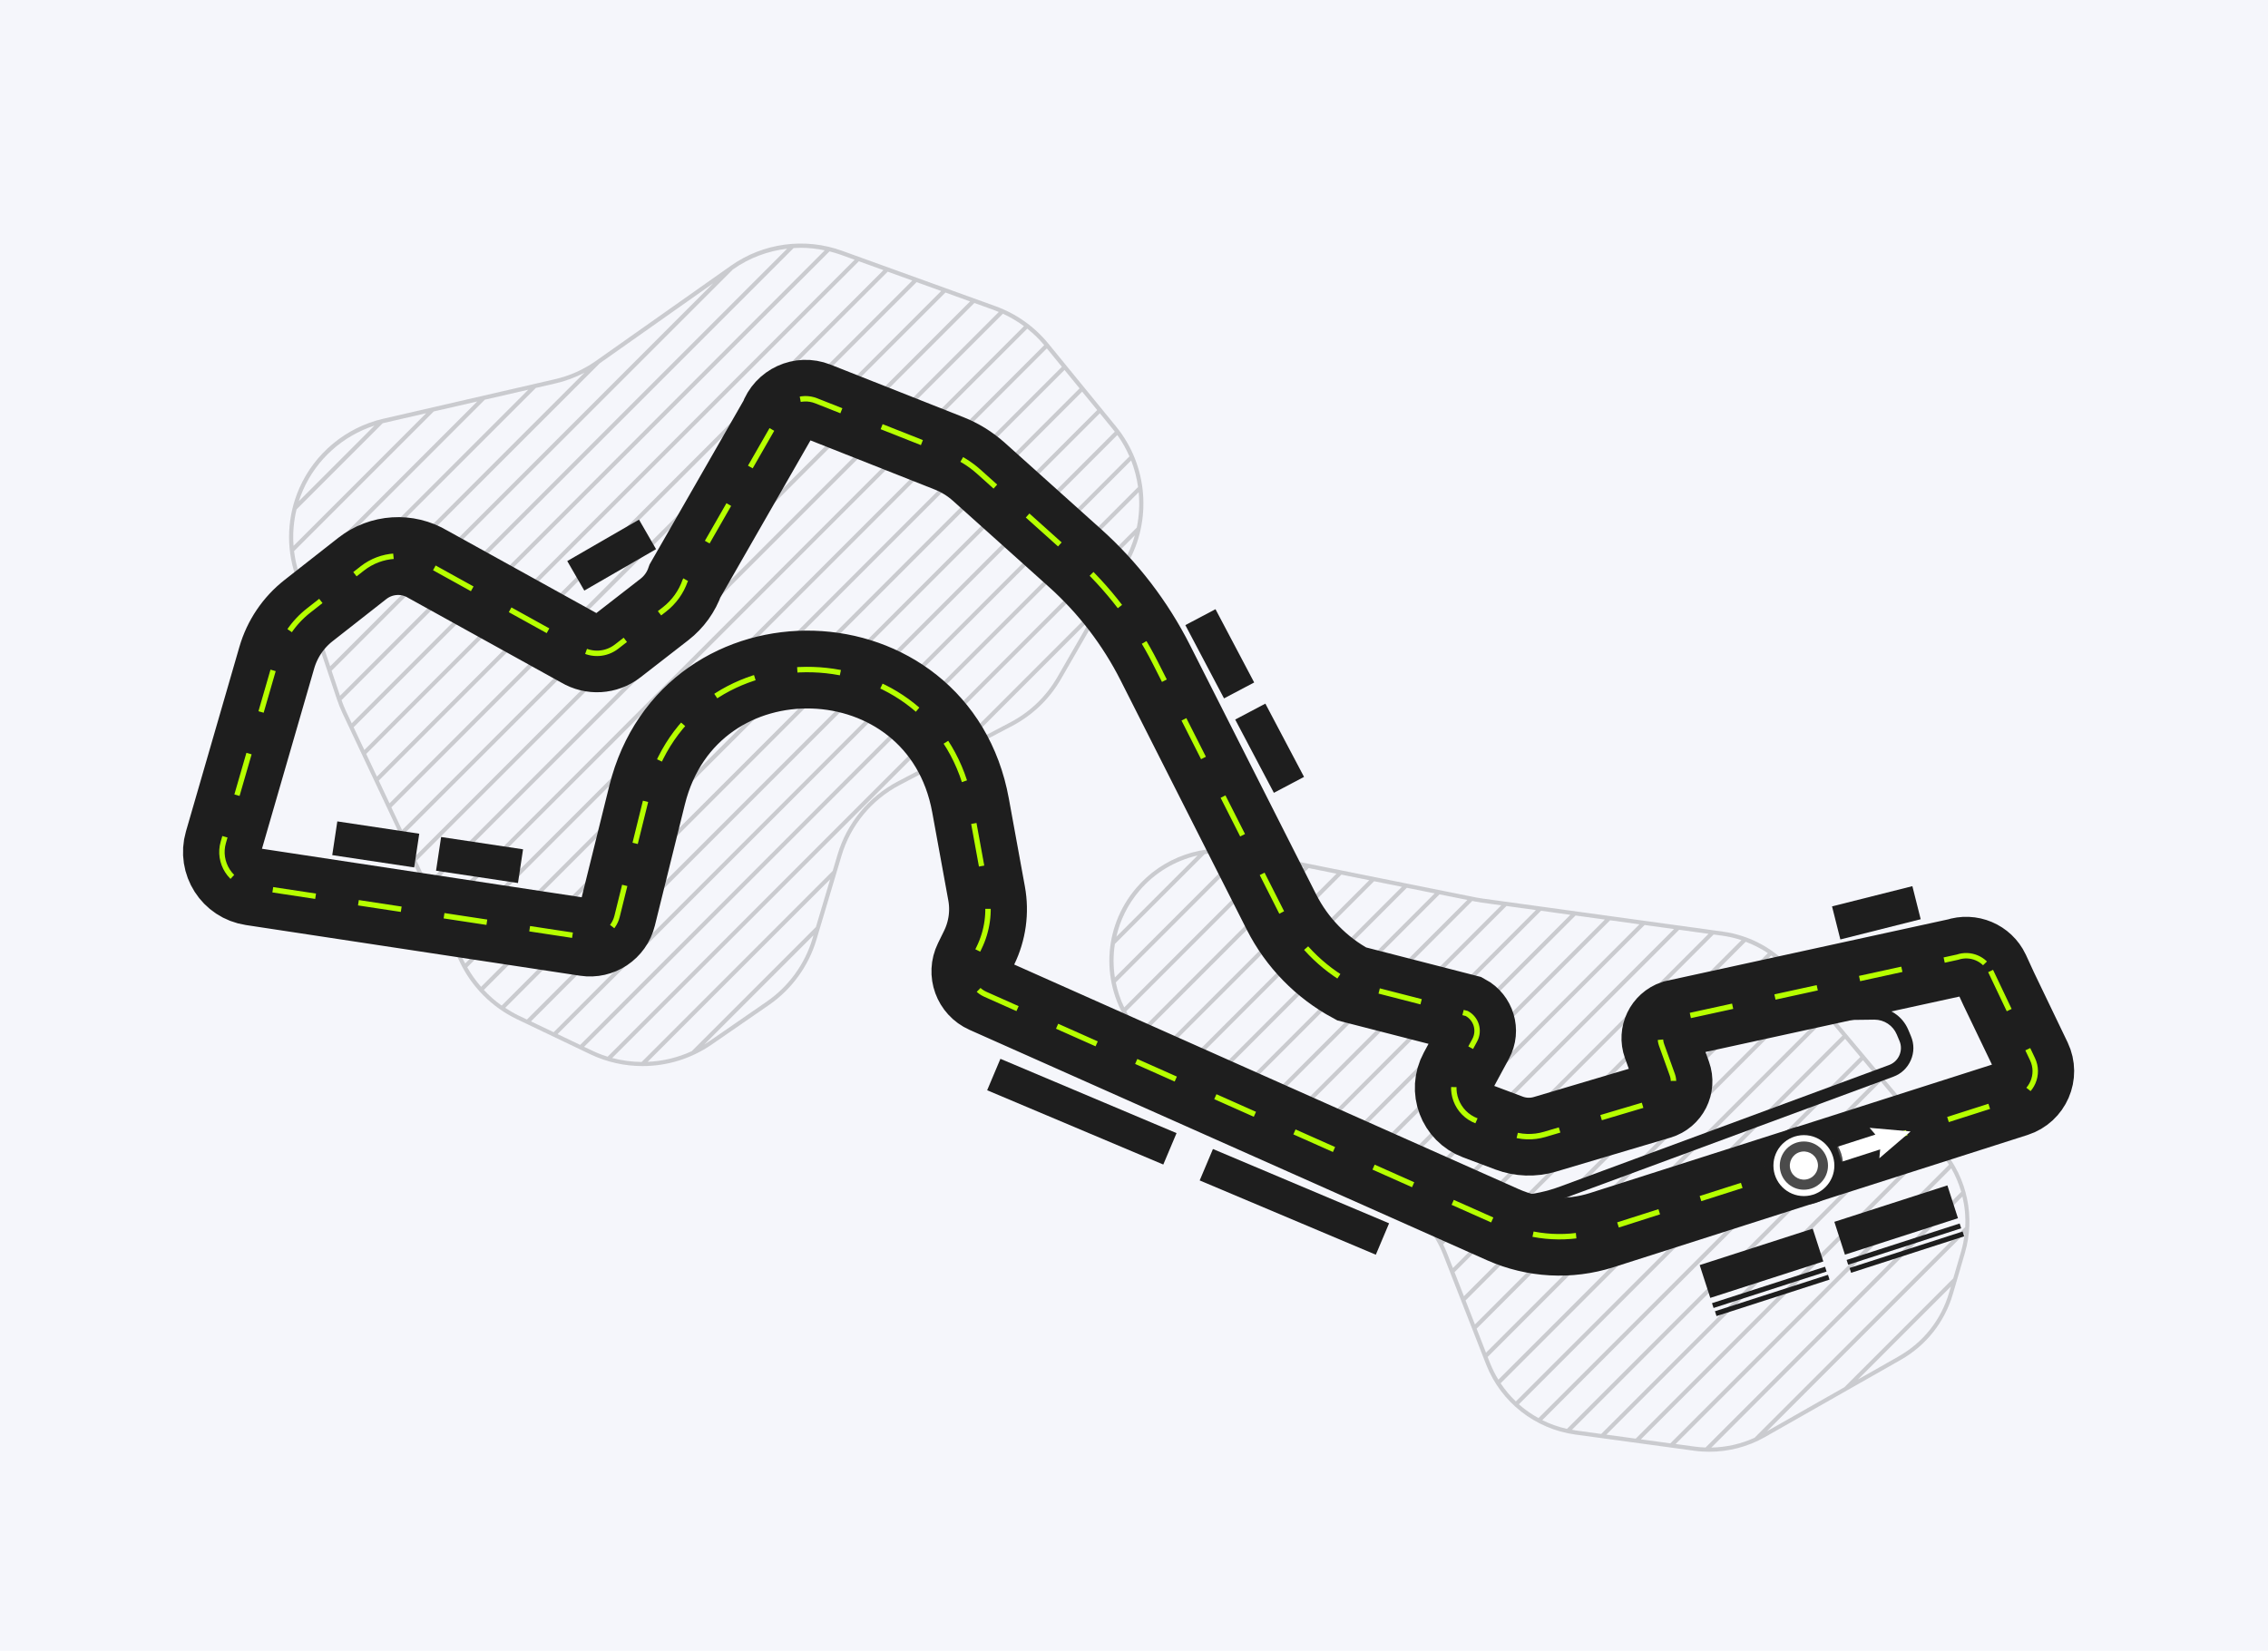 <svg width="419" height="305" viewBox="0 0 419 305" fill="none" xmlns="http://www.w3.org/2000/svg">
<rect width="419" height="305" fill="#F5F6FB"/>
<path d="M278.763 223.209C276.719 223.209 274.675 222.993 272.655 222.57L243.032 216.31L243.503 214.066L273.126 220.326C278.157 221.388 283.371 221.013 288.201 219.224L348.989 196.771C349.859 196.452 350.538 195.805 350.905 194.959C351.273 194.112 351.281 193.17 350.921 192.324L350.418 191.126C349.716 189.457 348.095 188.387 346.29 188.387H346.234L320.635 188.707L320.603 186.415L346.202 186.096C346.202 186.096 346.258 186.096 346.29 186.096C349.021 186.096 351.464 187.717 352.534 190.24L353.037 191.437C353.644 192.875 353.636 194.448 353.013 195.877C352.39 197.306 351.249 198.392 349.787 198.927L289 221.38C285.702 222.594 282.245 223.209 278.763 223.209Z" fill="#1E1E1E"/>
<path opacity="0.2" d="M206.214 78.829L193.678 63.482C191.115 60.344 187.745 57.957 183.929 56.576L155.559 46.331C148.684 43.848 141.003 44.878 135.03 49.094L110.11 66.668C107.802 68.297 105.239 69.439 102.493 70.07L70.793 77.368C63.926 78.949 58.137 83.74 55.303 90.191C53.051 95.309 52.796 101.05 54.576 106.352L62.289 129.316C62.569 130.139 62.896 130.953 63.264 131.744L84.91 177.648C87.106 182.303 90.875 186.096 95.522 188.315L109.056 194.783C112.114 196.244 115.42 196.963 118.709 196.963C123.197 196.963 127.66 195.621 131.461 193.003L142.089 185.665C146.265 182.774 149.371 178.51 150.824 173.64L155.487 158.037C157.148 152.488 161.036 147.769 166.163 145.07L187.011 134.115C190.772 132.135 193.878 129.149 196.002 125.468L208.266 104.196C212.889 96.18 212.059 85.983 206.206 78.821L206.214 78.829ZM208.977 85.073C209.592 86.654 210.015 88.299 210.254 89.976L107.18 193.05L103.004 191.054L208.977 85.073ZM102.269 190.703L98.093 188.707L206.422 80.378C207.316 81.624 208.059 82.941 208.657 84.323L102.277 190.711L102.269 190.703ZM199.443 71.755L88.879 182.319C87.904 181.209 87.05 179.995 86.316 178.702L196.664 68.353L199.443 71.755ZM192.911 63.77L83.593 173.089L81.612 168.889L189.781 60.72C190.923 61.622 191.969 62.644 192.911 63.77ZM81.269 168.154L79.289 163.954L185.278 57.965C186.651 58.588 187.953 59.362 189.167 60.257L81.269 168.154ZM184.52 57.638L78.938 163.219L76.957 159.02L180.008 55.977L183.665 57.294C183.953 57.398 184.24 57.518 184.52 57.638ZM164.007 50.196L168.542 51.833L71.959 148.416L69.979 144.216L164.007 50.188V50.196ZM69.635 143.489L67.655 139.289L158.673 48.272L163.208 49.908L69.627 143.489H69.635ZM169.341 52.128L173.876 53.765L74.282 153.358L72.302 149.158L169.333 52.128H169.341ZM174.674 54.052L179.21 55.689L76.614 158.285L74.634 154.085L174.674 54.044V54.052ZM157.883 47.992L67.312 138.563L65.332 134.363L153.251 46.443C153.938 46.619 154.617 46.818 155.295 47.058L157.883 47.992ZM110.797 67.123L131.749 52.344L60.996 123.096L59.447 118.473L110.805 67.115L110.797 67.123ZM102.652 70.828C104.513 70.397 106.293 69.734 107.97 68.864L59.167 117.667L57.618 113.044L98.987 71.675L102.652 70.828ZM57.347 112.237L55.798 107.614L89.565 73.847L97.59 72.002L57.355 112.237H57.347ZM55.998 90.519C58.489 84.858 63.336 80.53 69.172 78.637L55.207 92.603C55.431 91.9 55.694 91.205 55.998 90.519ZM54.784 94.112L70.689 78.206C70.777 78.182 70.865 78.158 70.961 78.134L78.73 76.346L54.233 100.843C54.065 98.583 54.249 96.316 54.784 94.112ZM54.329 101.825L80.135 76.018L88.16 74.174L55.526 106.807L55.295 106.129C54.824 104.723 54.504 103.278 54.329 101.825ZM61.267 123.919L135.422 49.765L135.461 49.741C138.448 47.633 141.881 46.363 145.418 45.948L62.816 128.55L61.267 123.927V123.919ZM63.096 129.348L146.616 45.828C147.063 45.804 147.502 45.78 147.95 45.78C149.427 45.78 150.904 45.948 152.365 46.251L64.98 133.636L63.942 131.432C63.623 130.754 63.343 130.051 63.096 129.348ZM83.936 173.831L193.399 64.369L196.177 67.77L85.94 178.007C85.828 177.784 85.701 177.568 85.589 177.344L83.936 173.831ZM89.39 182.894L199.922 72.361L202.701 75.763L92.679 185.784C91.482 184.938 90.388 183.964 89.39 182.894ZM93.334 186.208L203.188 76.354L205.615 79.324C205.735 79.468 205.839 79.62 205.951 79.763L97.35 188.363L95.841 187.645C94.971 187.23 94.141 186.734 93.334 186.208ZM107.906 193.41L210.366 90.95C210.574 93.122 210.462 95.325 210.015 97.473L112.258 195.23C111.284 194.927 110.318 194.552 109.383 194.104L107.914 193.402L107.906 193.41ZM119.644 196.188L153.371 162.461L150.736 171.268L127.788 194.216C125.209 195.406 122.446 196.061 119.644 196.18V196.188ZM141.65 185.05L131.022 192.388C130.727 192.587 130.431 192.779 130.128 192.963L150.281 172.809L150.097 173.432C148.692 178.135 145.69 182.255 141.658 185.042L141.65 185.05ZM195.339 125.108C193.287 128.662 190.285 131.552 186.651 133.46L177.637 138.195L201.623 114.209L195.339 125.108ZM207.603 103.837L203.092 111.654L175.353 139.393L165.803 144.408C160.502 147.194 156.469 152.089 154.753 157.83L153.834 160.912L118.542 196.204C116.713 196.188 114.885 195.949 113.096 195.47L209.655 98.911C209.176 100.611 208.506 102.264 207.595 103.829L207.603 103.837Z" fill="#1E1E1E"/>
<path opacity="0.2" d="M359.018 212.413L331.335 179.341C328.029 175.388 323.39 172.825 318.288 172.122L273.789 165.998C273.382 165.942 272.982 165.87 272.575 165.791L229.753 157.183C222.359 155.698 214.75 158.349 209.855 164.13C203.691 171.412 203.292 181.896 208.873 189.625C210.47 191.837 212.458 193.681 214.774 195.11L258.546 222.131C262.203 224.39 265.077 227.832 266.635 231.832L274.547 252.073C277.278 259.06 283.594 264.027 291.036 265.041L313.026 268.035C313.944 268.163 314.862 268.219 315.788 268.219C319.366 268.219 322.927 267.292 326.041 265.52L351.153 251.243C355.848 248.576 359.273 244.248 360.79 239.058L363.002 231.497C364.942 224.854 363.457 217.715 359.01 212.405L359.018 212.413ZM360.072 215.184L308.586 266.67L303.149 265.927L357.397 211.679L358.427 212.908C359.034 213.635 359.577 214.394 360.064 215.184H360.072ZM302.198 265.799L296.761 265.057L354.091 207.726L356.902 211.088L302.19 265.799H302.198ZM347.48 199.829L350.29 203.191L289.487 263.995C287.89 263.635 286.365 263.092 284.928 262.382L347.48 199.829ZM284.225 261.998C282.923 261.28 281.71 260.433 280.6 259.451L344.174 195.877L346.985 199.239L284.225 261.998ZM337.068 187.381L274.531 249.918L272.799 245.478L334.257 184.02L337.068 187.381ZM333.762 183.429L272.487 244.704L270.755 240.264L330.951 180.067L333.762 183.429ZM330.44 179.492L270.451 239.482L268.719 235.042L327.223 176.538C328.396 177.392 329.474 178.382 330.448 179.484L330.44 179.492ZM321.721 173.695L266.227 229.189C265.517 227.888 264.67 226.666 263.696 225.548L316.587 172.657L318.184 172.873C319.398 173.041 320.579 173.32 321.721 173.695ZM284.688 168.266L290.118 169.016L245.778 213.356L241.962 211L284.696 168.266H284.688ZM241.291 210.585L237.474 208.229L278.316 167.388L283.746 168.138L241.299 210.585H241.291ZM291.068 169.144L296.497 169.895L250.266 216.126L246.449 213.771L291.076 169.144H291.068ZM297.448 170.023L302.877 170.773L254.753 218.897L250.937 216.541L297.456 170.023H297.448ZM273.685 166.757L277.358 167.26L236.804 207.814L232.987 205.459L271.992 166.453L272.431 166.541C272.847 166.621 273.27 166.693 273.685 166.757ZM259.903 164.026L265.046 165.056L227.829 202.273L224.012 199.917L259.903 164.026ZM223.341 199.502L219.525 197.147L253.859 162.812L259.001 163.842L223.341 199.502ZM265.948 165.24L271.09 166.27L232.316 205.043L228.5 202.688L265.948 165.24ZM229.689 157.958L234.831 158.988L207.691 186.128C206.973 184.643 206.454 183.093 206.134 181.513L229.697 157.95L229.689 157.958ZM225.681 157.55C226.703 157.55 227.741 157.63 228.763 157.79L205.967 180.586C205.647 178.534 205.647 176.45 205.967 174.406L222.575 157.798C223.597 157.638 224.627 157.55 225.665 157.55H225.681ZM210.47 164.601C213.305 161.247 217.113 158.996 221.249 158.053L206.238 173.065C206.933 170.031 208.338 167.116 210.47 164.601ZM208.059 186.838L235.726 159.171L240.868 160.201L210.558 190.511C210.191 190.08 209.831 189.649 209.496 189.186C208.953 188.435 208.482 187.645 208.051 186.838H208.059ZM211.077 191.078L241.77 160.385L246.912 161.415L214.399 193.929C213.185 193.098 212.075 192.148 211.077 191.078ZM215.045 194.368L247.823 161.591L252.965 162.621L218.862 196.723L215.189 194.456C215.141 194.424 215.093 194.392 215.045 194.36V194.368ZM255.424 219.312L303.835 170.901L309.265 171.651L259.233 221.684C259.137 221.62 259.049 221.556 258.953 221.5L255.424 219.32V219.312ZM259.879 222.115L310.215 171.779L315.645 172.53L263.185 224.989C262.187 223.919 261.077 222.961 259.879 222.123V222.115ZM266.611 229.9L322.512 173.999C323.949 174.542 325.322 175.237 326.6 176.091L268.415 234.276L267.353 231.569C267.13 231.002 266.882 230.451 266.611 229.9ZM274.843 250.7L337.571 187.972L340.381 191.334L276.815 254.9C276.216 253.926 275.697 252.888 275.266 251.802L274.835 250.7H274.843ZM277.238 255.563L340.876 191.925L343.687 195.286L280.049 258.924C278.995 257.918 278.045 256.792 277.23 255.563H277.238ZM290.413 264.162L350.801 203.774L353.612 207.135L295.819 264.929L291.148 264.29C290.9 264.258 290.653 264.21 290.405 264.162H290.413ZM309.56 266.789L360.495 215.855C361.277 217.236 361.892 218.697 362.323 220.206L315.094 267.436C314.447 267.412 313.8 267.364 313.153 267.276L309.568 266.789H309.56ZM316.164 267.444L362.547 221.061C362.986 222.905 363.17 224.806 363.066 226.714L324.14 265.64C321.641 266.781 318.91 267.396 316.164 267.444ZM350.801 250.58L343.248 254.868L360.415 237.701L360.08 238.843C358.618 243.841 355.321 248.001 350.801 250.572V250.58ZM360.862 236.176L340.741 256.297L326.432 264.434L362.962 227.904C362.834 229.038 362.611 230.179 362.283 231.297L360.854 236.184L360.862 236.176Z" fill="#1E1E1E"/>
<path d="M217.361 209.35L184.821 195.624L182.372 201.429L214.913 215.154L217.361 209.35Z" fill="#1E1E1E"/>
<path d="M256.625 226.013L224.085 212.287L221.636 218.092L254.176 231.817L256.625 226.013Z" fill="#1E1E1E"/>
<path d="M96.63 156.915L81.494 154.64L80.557 160.87L95.694 163.145L96.63 156.915Z" fill="#1E1E1E"/>
<path d="M77.454 154.032L62.318 151.757L61.381 157.987L76.518 160.262L77.454 154.032Z" fill="#1E1E1E"/>
<path d="M118.053 96.005L104.797 103.658L107.947 109.114L121.203 101.461L118.053 96.005Z" fill="#1E1E1E"/>
<path d="M231.702 126.09L224.556 112.553L218.985 115.495L226.131 129.031L231.702 126.09Z" fill="#1E1E1E"/>
<path d="M240.913 143.537L233.767 130L228.196 132.942L235.342 146.478L240.913 143.537Z" fill="#1E1E1E"/>
<path d="M353.3 163.724L338.457 167.46L339.995 173.57L354.838 169.833L353.3 163.724Z" fill="#1E1E1E"/>
<path d="M334.891 226.997L314.008 233.73L315.963 239.795L336.847 233.062L334.891 226.997Z" fill="#1E1E1E"/>
<path d="M337.166 234.035L316.282 240.768L316.569 241.657L337.453 234.924L337.166 234.035Z" fill="#1E1E1E"/>
<path d="M337.71 235.529L316.826 242.262L317.113 243.151L337.997 236.418L337.71 235.529Z" fill="#1E1E1E"/>
<path d="M359.768 219.007L338.885 225.74L340.84 231.805L361.724 225.072L359.768 219.007Z" fill="#1E1E1E"/>
<path d="M362.035 226.045L341.152 232.779L341.438 233.668L362.322 226.935L362.035 226.045Z" fill="#1E1E1E"/>
<path d="M362.579 227.531L341.695 234.264L341.982 235.154L362.865 228.42L362.579 227.531Z" fill="#1E1E1E"/>
<path d="M369.246 182.686L375.498 195.693C376.839 198.52 375.386 201.881 372.4 202.84L295.914 227.273C289.918 229.189 283.418 228.83 277.661 226.275L182.02 183.692C179.625 182.622 178.587 179.78 179.745 177.424L180.887 175.093C182.404 171.987 182.891 168.473 182.268 165.072L179.298 148.791C173.389 116.389 127.461 114.952 119.54 146.923L113.999 169.304C113.36 171.891 110.853 173.56 108.226 173.16L46.488 163.794C42.631 163.211 40.172 159.363 41.258 155.618L51.135 121.507C52.133 118.066 54.185 115.016 57.012 112.804L66.937 105.019C70.434 102.28 75.257 101.977 79.057 104.26L107.267 119.87C109.351 121.116 111.978 120.964 113.903 119.471L122.758 112.596C124.514 111.231 125.84 109.386 126.574 107.286L143.806 77.24C144.804 74.389 147.966 72.936 150.776 74.046L175.345 83.763C177.357 84.562 179.218 85.712 180.831 87.157L198.589 103.087C204.705 108.572 209.743 115.143 213.448 122.473L236.74 168.497C239.598 174.143 244.118 178.774 249.691 181.776L270.97 187.245C272.743 188.204 273.405 190.415 272.447 192.188L269.365 197.889C267.481 201.37 269.11 205.706 272.815 207.095L278.811 209.347C280.919 210.138 283.227 210.217 285.391 209.579L306.566 203.287C308.57 202.688 309.664 200.532 308.953 198.568L306.973 193.074C306.263 191.102 307.309 188.938 309.289 188.267L361.637 176.841C364.032 176.027 366.659 177.137 367.745 179.42L369.246 182.686Z" stroke="#1E1E1E" stroke-width="14.38" stroke-miterlimit="10"/>
<path d="M367.753 179.396L375.498 195.693C376.839 198.52 375.386 201.881 372.4 202.84L295.914 227.273C289.918 229.189 283.418 228.83 277.661 226.275L182.02 183.692C179.625 182.622 178.587 179.78 179.745 177.424L180.887 175.093C182.404 171.987 182.891 168.473 182.268 165.072L179.298 148.791C173.389 116.389 127.461 114.952 119.54 146.923L113.999 169.304C113.36 171.891 110.853 173.56 108.226 173.16L46.488 163.794C42.631 163.211 40.172 159.363 41.258 155.618L51.135 121.507C52.133 118.066 54.185 115.016 57.012 112.804L66.937 105.019C70.434 102.28 75.257 101.977 79.057 104.26L107.267 119.87C109.351 121.116 111.978 120.964 113.903 119.471L122.758 112.596C124.514 111.231 125.84 109.386 126.574 107.286L143.806 77.24C144.804 74.389 147.966 72.936 150.776 74.046L175.345 83.763C177.357 84.562 179.218 85.712 180.831 87.157L198.589 103.087C204.705 108.572 209.743 115.143 213.448 122.473L236.74 168.497C239.598 174.143 244.118 178.774 249.691 181.776L270.97 187.245C272.743 188.204 273.405 190.415 272.447 192.188L269.365 197.889C267.481 201.37 269.11 205.706 272.815 207.095L278.811 209.347C280.919 210.138 283.227 210.217 285.391 209.579L306.566 203.287C308.57 202.688 309.664 200.532 308.953 198.568L306.973 193.074C306.263 191.102 307.309 188.938 309.289 188.267L361.637 176.841C364.032 176.027 366.659 177.137 367.745 179.42L367.753 179.396Z" stroke="#B6FF00" stroke-miterlimit="10" stroke-dasharray="8 8"/>
<path d="M352.973 209.044L345.396 208.373L346.466 209.619L339.351 211.902L340.23 214.649L347.352 212.357L347.2 213.994L352.973 209.044Z" fill="white"/>
<path opacity="0.8" d="M326.352 217.563C325.13 213.755 327.222 209.667 331.039 208.445C334.848 207.223 338.936 209.315 340.158 213.132C341.379 216.941 339.287 221.029 335.471 222.25C331.662 223.472 327.574 221.38 326.352 217.563Z" fill="#1E1E1E"/>
<path d="M333.259 220.981C336.368 220.981 338.888 218.461 338.888 215.352C338.888 212.243 336.368 209.722 333.259 209.722C330.15 209.722 327.63 212.243 327.63 215.352C327.63 218.461 330.15 220.981 333.259 220.981Z" fill="white"/>
<path opacity="0.8" d="M333.259 219.807C335.72 219.807 337.714 217.812 337.714 215.351C337.714 212.891 335.72 210.896 333.259 210.896C330.798 210.896 328.803 212.891 328.803 215.351C328.803 217.812 330.798 219.807 333.259 219.807Z" fill="#1E1E1E"/>
<path d="M330.784 216.142C330.345 214.776 331.095 213.307 332.46 212.868C333.826 212.429 335.295 213.18 335.734 214.545C336.173 215.91 335.423 217.38 334.057 217.819C332.692 218.258 331.223 217.507 330.784 216.142Z" fill="white"/>
</svg>
